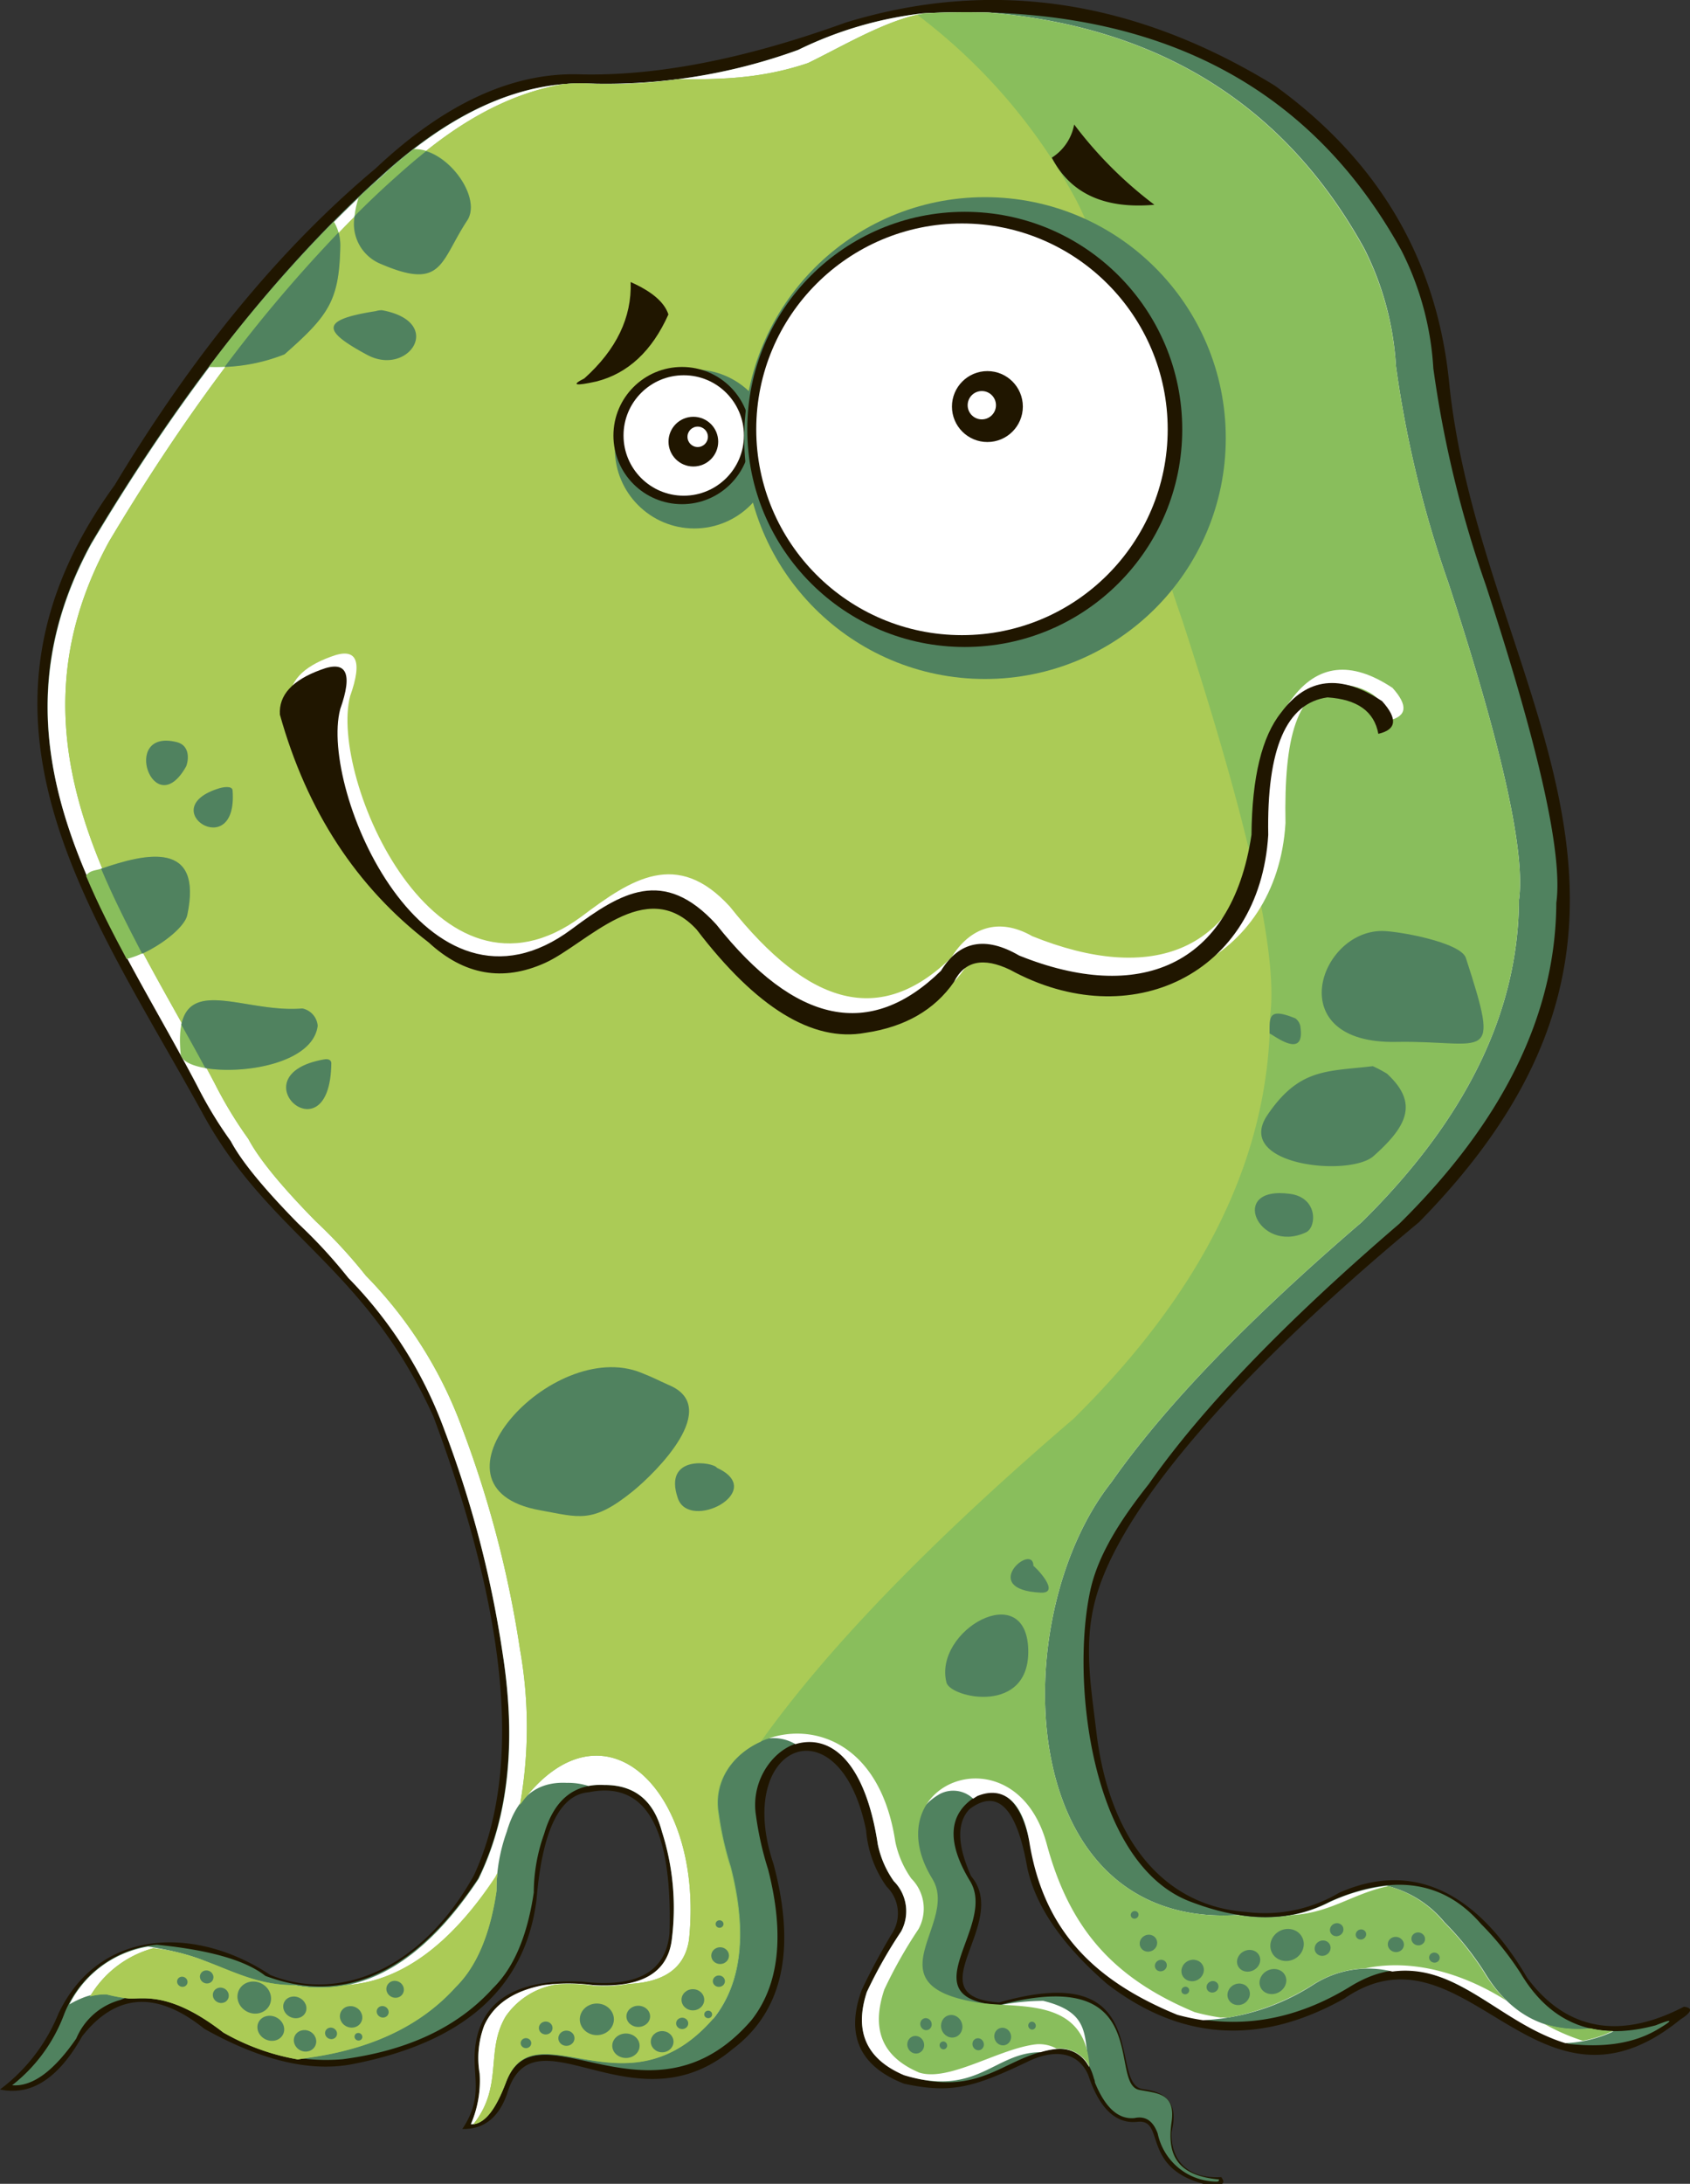 <svg xmlns="http://www.w3.org/2000/svg" viewBox="0 0 175.47 226.62"><rect x="0" y="0" width="175.47" height="226.62" fill="#333333" stroke="none"/><title>pers4</title><g id="Слой_2" data-name="Слой 2"><g id="_лой_1" data-name="—лой 1"><path d="M11.9,50.35Q24.26,29.81,39,17.48q10.61-10,21-9.77Q72,8.06,87.81,2.34q22.6-6.91,44.54,6.54,16.28,11.76,18.13,31c3.26,31.23,28.27,55-3.15,86.95-18.44,15.3-30.18,28.73-33.27,38.07-1.69,5.1-.85,9.57-.23,14.8,1.35,11.33,7.08,18.12,15.6,18.71a15.09,15.09,0,0,0,9.62-2c7.33-3.24,14.07-.46,19.51,8.83,4.17,5.62,9.83,6.36,16.28,3q1.44.18-.39,1.34c-15,12.2-22.28-10.77-34.84-2.21q-13.12,7.38-24.67-1.5-7-6.07-8.28-12.06-1.64-9.35-6-6.07-2,2.11.16,6.94c4.17,4.91-6,12.49,2.92,13.12,16.43-4.71,11.14,8.64,15,9,2.54.34,3.6,1.59,2.9,4.45-.11,2.85,1.62,4.89,5.16,4.67.58.81,0,.91-1.74.73-6.67-1.71-4-6.83-7-6.46-2.21.22-3.93-1.4-5.08-4.89-1.05-2.37-3.5-2.76-6.44-1.28-5.37,2.54-7.72,3.28-12.67,2.21q-6.93-2.71-4.41-9.7,1.19-2.56,3.07-5.75a3.88,3.88,0,0,0-.47-5,11.58,11.58,0,0,1-2.13-5.83c-2.74-13.59-13.83-9-9.62,3.47q3.57,13.36-4.26,19.23c-10.31,8.63-20.68-4.56-23.41,4.65Q51.33,221,48,220.93c2.44-3.65.79-5.74,1.44-9.16.83-4.37,4.5-6.44,11-6.13q8.49,1,9.07-5,.5-16.44-8.36-14.66-4.54.35-5.44,11.11Q54,210.9,36.42,214.23q-6.5,1.17-15.21-3.7-7.4-5.95-12.69.79Q4.85,217.86,0,216.83a18.52,18.52,0,0,0,6.07-7.88c4.3-9,14.41-9.07,22-4,7.51,3,16-1,21.17-10.41Q56.68,178.26,45,147c-7.17-15.77-17.08-18.76-24-31.53C9.57,94.7-5.72,74.58,11.9,50.35Z" style="fill:#201600;fill-rule:evenodd"/><path d="M82.87,5.18A39.7,39.7,0,0,1,95.77,1.39Q130.87-.5,145.51,26a30.93,30.93,0,0,1,3.31,12.22,115,115,0,0,0,5.44,22.47q8.36,25.55,7.33,33Q161.51,111,145.28,127q-17.76,15.24-26,27c-2.9,3.66-5.14,7.16-6,10.71-2.19,9.35-.07,28.78,10.38,32.65q8.33,3.17,14.35,0,9.93-4.46,15.76,2.29a31,31,0,0,1,4.14,5.16q4.71,7.87,14,5.36,2.78-1.1.12.47-3.57,2.08-9.14,1.46c-8.41-2.52-13.81-11.34-22.62-6q-8.77,5.42-18,2.92c-7.62-3.19-13.65-9-15.22-17.21q-1.37-7.19-5.55-5.49-4.55,2.65-.79,8.87c2.91,4.68-6.57,12.16,3,12.89,16.22-4.31,11.33,8.13,14.57,8.79,1.83.37,3.81.29,3.36,3.36-.56,3.81,1,5.56,4.93,5.94,0,.16-.05.23-.3.22a6.29,6.29,0,0,1-6.07-5q-.71-1.95-2.38-1.6-2.51.28-4.14-3.69,0-.2-.09-.38-.86-3.26-3.89-3.1c-5.48.62-7.64,5.23-15.78,2.72Q88,212.86,90,206.72a47.52,47.52,0,0,1,3.55-6.27,4.42,4.42,0,0,0-.75-5.24,10.18,10.18,0,0,1-1.66-3.82c-2.57-17-13.83-10.37-12.65-3a33.3,33.3,0,0,0,1.26,5.6q2.6,10.16-1.73,15.65c-10.48,12.13-22.34-2-25.5,6.48q-1.67,4.37-3.63,4.32a11.39,11.39,0,0,0,.91-5.25h0a9.52,9.52,0,0,1,.48-5l0,0q1.49-3.29,6.15-4.18a19.37,19.37,0,0,1,5.14,0q7.42.45,8.16-4.57a25.94,25.94,0,0,0-1-11.35q-1.29-4.88-6-4.85-4.69-.24-6.23,5.06a18.17,18.17,0,0,0-1.08,6.09q-1,6.75-4.22,9.91-5.46,6.06-15.63,7.39a20.62,20.62,0,0,1-12.4-2.92q-6.65-5-10.68-3.23a6.91,6.91,0,0,0-4.57,4q-3.52,5.1-6.66,4.85a16.79,16.79,0,0,0,5.4-7.37,11.42,11.42,0,0,1,9.62-7.21q8.21.81,11.27,3.23,12.29,4.6,22.11-10.13,4.71-9.62,2.48-23.61a111.35,111.35,0,0,0-6-22.94,44.24,44.24,0,0,0-10-15.84,52.18,52.18,0,0,0-5.2-5.64q-5.37-5.46-7-8.55a42.64,42.64,0,0,1-3.47-5.71c-9.12-17.4-22.71-34.84-11-56.28q14.12-23.68,30-38Q50.19,8.54,60.6,8.65A58.42,58.42,0,0,0,82.87,5.18Z" style="fill:#50825f;fill-rule:evenodd"/><path d="M82.87,5.18A39.7,39.7,0,0,1,95.77,1.39q3.54-.19,6.87-.09,26.7,2.24,39,24.47A30.94,30.94,0,0,1,144.94,38a115.2,115.2,0,0,0,5.44,22.47Q158.74,86,157.71,93.4q-.08,17.41-16.32,33.42-17.76,15.24-26,27c-11.08,14-10.22,46.34,13.13,44.91a14.77,14.77,0,0,0,9.52-1.34,19.38,19.38,0,0,1,5.93-1.7,11.2,11.2,0,0,1,6,3.77,31.08,31.08,0,0,1,4.14,5.16q3.94,6.59,11.06,5.9a11.22,11.22,0,0,0,2.35.28,12.9,12.9,0,0,1-5,1.22c-6.86-2.13-11.16-8.33-17.95-7.43a10.52,10.52,0,0,0-8.2,1.36,23.21,23.21,0,0,1-11.46,3.69,23.08,23.08,0,0,1-2.67-.56c-8.65-3.54-13.87-8.76-15.36-17.9-.71-4.33-2.76-5.88-5.41-4.8l-.43.27a3,3,0,0,0-3.45-.49Q93,188.79,96.78,195c2.12,6.52-10.19,14.57,6.88,13.11a24.47,24.47,0,0,1,4.65-.48c4.89,1.2,4.21,3.57,4.77,6.88a3.36,3.36,0,0,0-3.43-1.88,8.34,8.34,0,0,0-1.6.33c-4.84,0-6.56,4.7-14.18,2.39Q88,212.86,90,206.72a47.52,47.52,0,0,1,3.55-6.27,4.42,4.42,0,0,0-.75-5.24,10.18,10.18,0,0,1-1.66-3.82c-1.26-8.33-4.73-11.52-8.55-10.4-3.62-2.14-9.17,1.47-8,7.18a33.3,33.3,0,0,0,1.26,5.6q2.6,10.16-1.73,15.65C63,218.1,63,210.8,58.33,212.16c-1.83-.54-4.9.06-6.93.93q-.29,5.46-2.26,7.34h-.25a11.39,11.39,0,0,0,.91-5.25h0a9.52,9.52,0,0,1,.48-5l0,0q1.49-3.29,6.15-4.18a19.37,19.37,0,0,1,5.14,0q7.42.45,8.16-4.57a25.94,25.94,0,0,0-1-11.35q-1.29-4.88-6-4.85a6.78,6.78,0,0,0-1.64.1,6.92,6.92,0,0,0-2.24-.32q-4.69-.24-6.23,5.06a18.18,18.18,0,0,0-1.08,6.09q-1,6.75-4.22,9.91-5.46,6.06-15.63,7.39l-.93.07a23,23,0,0,1-7.59-2.77q-6-4.5-9.84-3.52a6.64,6.64,0,0,0-4.72.07A10.31,10.31,0,0,0,7.2,208a11.19,11.19,0,0,1,8.19-6q5.83.9,8.3,2.86A15.75,15.75,0,0,0,30.52,206q10.53,2,19.16-11,4.71-9.62,2.48-23.61a111.35,111.35,0,0,0-6-22.94,44.24,44.24,0,0,0-10-15.84,52.18,52.18,0,0,0-5.2-5.64q-5.37-5.46-7-8.55a42.64,42.64,0,0,1-3.47-5.71c-9.12-17.4-22.71-34.84-11-56.28q14.12-23.68,30-38Q50.19,8.54,60.6,8.65A58.42,58.42,0,0,0,82.87,5.18Z" style="fill:#fff;fill-rule:evenodd"/><path d="M96,1.38q3.4-.17,6.61-.08,26.7,2.24,39,24.47A30.94,30.94,0,0,1,144.94,38a115.2,115.2,0,0,0,5.44,22.47Q158.74,86,157.71,93.4q-.08,17.41-16.32,33.42-17.76,15.24-26,27c-11.08,14-10.22,46.34,13.13,44.91a16.34,16.34,0,0,0,5.66,0c4-.24,6.25-2.22,9.95-3a11.24,11.24,0,0,1,5.79,3.73,31.08,31.08,0,0,1,4.14,5.16,14.54,14.54,0,0,0,2.36,3c-4.28-2.72-9.63-4.44-14.72-3.35a10.77,10.77,0,0,0-5.34,1.66,24.24,24.24,0,0,1-8.81,3.43l-.85,0a23,23,0,0,1-2.67-.56c-8.53-3.56-13-8.75-15.35-17.44-3.26-12-18-6.43-11.88,3.61,2.86,4.59-6.59,11,4.67,12.83,4.18.68,11.2-.69,11.65,6.66a3.46,3.46,0,0,0-2.88-1.88,5,5,0,0,0-.55,0,3.77,3.77,0,0,0-2.1-.44c-3.88.44-9,3.91-12.14,2.94-3.92-1.66-5-4.54-3.63-8.63a47.76,47.76,0,0,1,3.55-6.27,4.42,4.42,0,0,0-.75-5.24,10.18,10.18,0,0,1-1.66-3.82c-2.56-16.88-19.77-12-18.33-3a33.3,33.3,0,0,0,1.26,5.6q2.6,10.16-1.73,15.65C65,220,55.48,208.15,52.52,216.12c-.95,2.49-2,4.14-3.37,4.32,3.16-4,1.2-7.58,3.36-11.2h0a7.89,7.89,0,0,1,5.23-3.3,17.37,17.37,0,0,1,3.85.13,14.32,14.32,0,0,0,3.74-.2q5.58-.27,6.21-4.59c1.61-15.46-8.93-25.78-17.55-14a45.9,45.9,0,0,0,0-16.12,111.28,111.28,0,0,0-6-22.94,44.23,44.23,0,0,0-10-15.84,52.1,52.1,0,0,0-5.2-5.64q-5.37-5.46-7-8.55a42.93,42.93,0,0,1-3.47-5.71c-9.12-17.4-22.71-34.84-11-56.28q14.12-23.68,30-38Q50,10.11,58.62,8.72q1-.08,2-.07a49.54,49.54,0,0,0,9.74-.42c4.24,0,8.54,0,13.54-1.69C87.57,4.75,92.15,2,96,1.38ZM160.3,210a11.53,11.53,0,0,0,4.81.48,11.22,11.22,0,0,0,2.35.28,11.88,11.88,0,0,1-3.08,1h-.08a21.13,21.13,0,0,1-4-1.76ZM51.64,194.42l-.17.35Q44.32,205.51,35.85,206a14.32,14.32,0,0,1-5.34,0c-5.56,0-8.61-3.23-14.6-3.83a11,11,0,0,0-6.56,5,5.88,5.88,0,0,1,1.74-.2,15.57,15.57,0,0,0,2.31.42c1.45.07,4.24-.77,9.79,3.53a23.68,23.68,0,0,0,7.73,2.79l1.89-.29q9.36-1.5,14.52-7.23,3.21-3.16,4.22-9.91A14.33,14.33,0,0,1,51.64,194.42Z" style="fill:#89be5c;fill-rule:evenodd"/><path d="M79,180.73c-2.92,1.3-5,4.08-4.44,7.44a33.3,33.3,0,0,0,1.26,5.6q2.6,10.16-1.73,15.65C65,220,55.48,208.15,52.52,216.12c-.95,2.49-2,4.14-3.37,4.32,3.16-4,1.2-7.58,3.36-11.2h0a7.89,7.89,0,0,1,5.23-3.3,17.37,17.37,0,0,1,3.85.13,14.32,14.32,0,0,0,3.74-.2q5.58-.27,6.21-4.59c1.61-15.46-8.93-25.78-17.55-14a45.9,45.9,0,0,0,0-16.12,111.28,111.28,0,0,0-6-22.94,44.23,44.23,0,0,0-10-15.84,52.1,52.1,0,0,0-5.2-5.64q-5.37-5.46-7-8.55a42.93,42.93,0,0,1-3.47-5.71c-9.12-17.4-22.71-34.84-11-56.28q14.12-23.68,30-38Q50,10.11,58.62,8.72q1-.08,2-.07a49.54,49.54,0,0,0,9.74-.42c4.24,0,8.54,0,13.54-1.69,3.44-1.66,7.64-4.18,11.34-5a59,59,0,0,1,16.52,19.26,38.7,38.7,0,0,1,4.14,15.29,144.13,144.13,0,0,0,6.8,28.11q10.45,32,9.17,41.22-.1,21.78-20.41,41.81Q89.38,166.15,79,180.73Zm-27.4,13.69-.17.35Q44.32,205.51,35.85,206a14.32,14.32,0,0,1-5.34,0c-5.56,0-8.61-3.23-14.6-3.83a11,11,0,0,0-6.56,5,5.88,5.88,0,0,1,1.74-.2,15.57,15.57,0,0,0,2.31.42c1.45.07,4.24-.77,9.79,3.53a23.68,23.68,0,0,0,7.73,2.79l1.89-.29q9.36-1.5,14.52-7.23,3.21-3.16,4.22-9.91A14.33,14.33,0,0,1,51.64,194.42Z" style="fill:#abcb56;fill-rule:evenodd"/><circle cx="72.09" cy="46.59" r="8.25" style="fill:#50825f"/><circle cx="70.81" cy="45.2" r="7.12" style="fill:#201600"/><circle cx="70.99" cy="45.19" r="6.25" style="fill:#fff"/><circle cx="71.99" cy="45.83" r="2.58" style="fill:#201600"/><circle cx="72.44" cy="45.33" r="1.06" style="fill:#fff"/><circle cx="102.27" cy="45.46" r="25" style="fill:#50825f"/><circle cx="100.17" cy="44.56" r="22.58" style="fill:#201600"/><circle cx="99.88" cy="44.55" r="21.36" style="fill:#fff"/><circle cx="102.52" cy="42.19" r="3.68" style="fill:#201600"/><circle cx="101.94" cy="42.05" r="1.47" style="fill:#fff"/><path d="M61.91,39.59q-3.33.73-1.24-.32,5-4.49,4.81-10,3.3,1.46,3.92,3.36Q66.84,38.34,61.91,39.59Z" style="fill:#201600;fill-rule:evenodd"/><path d="M111.53,12.92a42.26,42.26,0,0,0,8.33,8.33q-7.77.69-10.65-4.89A5.19,5.19,0,0,0,111.53,12.92Z" style="fill:#201600;fill-rule:evenodd"/><path d="M36.35,72.25q2-5.63-2-4.1-4.44,1.61-4.26,4.65c2.79,10,7.45,18.53,15,24.28,3.68,3.4,8.2,3.47,12.59,1.49s10.45-9.18,15.73-3.46q9.32,12.2,17.5,10.72,6.18-.91,9.22-5.28,1.64-3.27,5.83-1.26c12.48,6.83,26.63.63,27.51-13.87-.17-8.94,1.17-13.85,5.44-14.43q4.65.3,5.28,3.78,2.85-.65.39-3.39-6.45-4.28-10.48,1.18-3,3.73-3.08,12.69c-2.08,13.84-11.57,16.85-23.84,11.9-3.51-2-6.49-.88-8.4,2.21-7.35,7.17-14.77,5.09-23-5.28-5.48-6-10.23-2.86-15.36,1C45.22,106.38,34.17,80.63,36.35,72.25Z" style="fill:#fff;fill-rule:evenodd"/><path d="M35.32,73.6q2-5.63-2-4.1-4.44,1.61-4.26,4.65,4.19,15,15.45,23.65,5.52,5.09,12.09,2.12c4.31-1.95,10.45-9.18,15.73-3.46q9.32,12.2,17.5,10.72,6.18-.91,9.22-5.28,1.64-3.27,5.83-1.26c12.48,6.83,25.92.47,26.8-14q-.25-13.4,6.15-14.27,4.65.3,5.28,3.78,2.85-.65.39-3.39-6.45-4.28-10.48,1.18-3,3.73-3.08,12.69c-2.08,13.84-11.84,17.48-24.12,12.53q-5.26-3.06-8.12,1.58-11,10.75-23.33-4.81c-5.48-6-9.88-3.33-15,.48C44.19,107.73,33.14,82,35.32,73.6Z" style="fill:#201600;fill-rule:evenodd"/><path d="M66.57,142.45c-9.28-3.75-23.49,11.94-10.51,14.27,4.09.73,5.43,1.45,9.68-2,2.44-2,9.22-8.71,3.69-11C68.07,143.12,68.19,143.1,66.57,142.45Z" style="fill:#50825f;fill-rule:evenodd"/><path d="M70.38,155.48c1.2,3.49,9.35-.74,4.06-3.16C74.11,151.72,68.8,150.88,70.38,155.48Z" style="fill:#50825f;fill-rule:evenodd"/><path d="M142.54,110.64c-4.79.56-7.64.2-10.94,5.06-3.55,5.23,8.48,6.48,11,4.28,3.52-3.12,4.71-5.52,1.41-8.56A12.85,12.85,0,0,0,142.54,110.64Z" style="fill:#50825f;fill-rule:evenodd"/><path d="M143.49,96.61c-6.57,0-10.52,11.73,1.46,11.51,9.39-.17,10.91,2.58,7.25-8.71C151.67,97.78,145.15,96.61,143.49,96.61Z" style="fill:#50825f;fill-rule:evenodd"/><path d="M134.5,105.68c-2.84-1.16-2.68-.14-2.68,1.58.26,0,3.8,2.94,3.18-.83A1.36,1.36,0,0,0,134.5,105.68Z" style="fill:#50825f;fill-rule:evenodd"/><path d="M133.95,123.89c-6.52-.9-3.29,6.28,1.63,4C136.71,127.4,136.88,124.29,133.95,123.89Z" style="fill:#50825f;fill-rule:evenodd"/><path d="M31.39,104.65c-6.52.56-13.5-4.4-12.63,4.72C19,112,32.32,111.78,33,106.45A2,2,0,0,0,31.39,104.65Z" style="fill:#89be5c;fill-rule:evenodd"/><path d="M31.39,104.65c-5.62.48-11.57-3.13-12.56,1.68.84,1.51,1.68,3,2.49,4.51,4,.68,11.17-.51,11.66-4.39A2,2,0,0,0,31.39,104.65Z" style="fill:#50825f;fill-rule:evenodd"/><path d="M33.68,109.93c-9.28,1.6.59,10.51.72.42C34.41,110,34.09,109.86,33.68,109.93Z" style="fill:#50825f;fill-rule:evenodd"/><path d="M18.31,77c-5.84-1.42-2.36,8.5,1,2.56C19.44,79.36,20,77.4,18.31,77Z" style="fill:#50825f;fill-rule:evenodd"/><path d="M22.8,81.79c-7,2.11,1.92,7.88,1.35.24C24.12,81.49,23.11,81.7,22.8,81.79Z" style="fill:#50825f;fill-rule:evenodd"/><path d="M10.5,90.15c4.73-1.64,10.59-2.94,8.94,4.82-.3,1.4-3.5,3.83-6.29,4.55-1.53-2.85-3-5.72-4.22-8.64C9.35,90.28,9.93,90.35,10.5,90.15Z" style="fill:#89be5c;fill-rule:evenodd"/><path d="M10.5,90.15c4.73-1.64,10.59-2.94,8.94,4.82-.24,1.14-2.39,2.95-4.68,4C13.21,96,11.75,93.12,10.5,90.15Z" style="fill:#50825f;fill-rule:evenodd"/><path d="M98.27,174.6c.41,1.61,8.7,3.42,8.49-3.46C106.52,163.74,96.9,169.21,98.27,174.6Z" style="fill:#50825f;fill-rule:evenodd"/><path d="M107.3,162.51c0-2.54-5.79,2.44.74,2.76C110.3,165.38,107.3,162.39,107.3,162.51Z" style="fill:#50825f;fill-rule:evenodd"/><path d="M34.66,23a4.69,4.69,0,0,1,.67,2.65c-.12,5.59-1.25,7.11-5.79,11.11a19.82,19.82,0,0,1-7.86,1.32A146.5,146.5,0,0,1,34.66,23Z" style="fill:#89be5c;fill-rule:evenodd"/><path d="M35.15,24.12a5.22,5.22,0,0,1,.18,1.54c-.12,5.59-1.25,7.11-5.79,11.11a18.65,18.65,0,0,1-6.22,1.31A149.19,149.19,0,0,1,35.15,24.12Z" style="fill:#50825f;fill-rule:evenodd"/><path d="M39,32.29c-5.85.91-5.47,2.06-.89,4.53,4.31,2.33,8.15-3.42,1.54-4.63A2.37,2.37,0,0,0,39,32.29Z" style="fill:#50825f;fill-rule:evenodd"/><path d="M37.24,20.49C36.4,23,36.49,26,39.61,27.38c6.37,2.72,6.07-.24,8.9-4.54,1.58-2.41-2.12-7.49-5.55-7.37q-1.74,1.34-3.48,3Q38.35,19.43,37.24,20.49Z" style="fill:#89be5c;fill-rule:evenodd"/><path d="M36.82,22.42a4.49,4.49,0,0,0,2.79,5c6.37,2.72,6.07-.24,8.9-4.54,1.38-2.1-1.28-6.26-4.27-7.19q-1.48,1.18-3,2.55Q39,20.22,36.82,22.42Z" style="fill:#50825f;fill-rule:evenodd"/><ellipse cx="64.99" cy="212.29" rx="1.42" ry="1.27" style="fill:#50825f"/><ellipse cx="132.16" cy="205.63" rx="1.42" ry="1.27" transform="translate(-78.21 81.16) rotate(-26.66)" style="fill:#50825f"/><ellipse cx="28.11" cy="210.5" rx="1.27" ry="1.42" transform="translate(-173.06 142.45) rotate(-63.71)" style="fill:#50825f"/><ellipse cx="66.27" cy="209.24" rx="1.23" ry="1.1" style="fill:#50825f"/><ellipse cx="129.65" cy="203.47" rx="1.23" ry="1.1" transform="translate(-77.52 79.81) rotate(-26.66)" style="fill:#50825f"/><ellipse cx="30.61" cy="208.32" rx="1.1" ry="1.23" transform="translate(-169.73 143.52) rotate(-63.72)" style="fill:#50825f"/><ellipse cx="68.75" cy="211.87" rx="1.18" ry="1.1" style="fill:#50825f"/><ellipse cx="128.61" cy="206.94" rx="1.18" ry="1.1" transform="translate(-79.18 79.72) rotate(-26.66)" style="fill:#50825f"/><ellipse cx="31.67" cy="211.79" rx="1.1" ry="1.18" transform="translate(-172.24 146.37) rotate(-63.71)" style="fill:#50825f"/><ellipse cx="71.94" cy="207.52" rx="1.18" ry="1.1" style="fill:#50825f"/><ellipse cx="98.82" cy="210.26" rx="1.1" ry="1.18" transform="translate(-65.7 46.23) rotate(-19.91)" style="fill:#50825f"/><ellipse cx="123.82" cy="204.49" rx="1.18" ry="1.1" transform="translate(-78.58 77.29) rotate(-26.66)" style="fill:#50825f"/><ellipse cx="36.45" cy="209.3" rx="1.1" ry="1.18" transform="translate(-167.32 149.2) rotate(-63.69)" style="fill:#50825f"/><ellipse cx="70.83" cy="209.97" rx="0.63" ry="0.59" style="fill:#50825f"/><ellipse cx="96.15" cy="210.05" rx="0.59" ry="0.63" transform="translate(-65.76 45.27) rotate(-19.9)" style="fill:#50825f"/><ellipse cx="125.9" cy="206.17" rx="0.63" ry="0.59" transform="translate(-79.15 78.45) rotate(-26.67)" style="fill:#50825f"/><ellipse cx="34.38" cy="211" rx="0.59" ry="0.63" transform="translate(-170.02 148.34) rotate(-63.7)" style="fill:#50825f"/><ellipse cx="58.81" cy="211.51" rx="0.84" ry="0.79" style="fill:#50825f"/><ellipse cx="137.33" cy="202.15" rx="0.84" ry="0.79" transform="translate(-76.15 83.2) rotate(-26.68)" style="fill:#50825f"/><ellipse cx="144.94" cy="201.79" rx="0.79" ry="0.84" transform="translate(-82.55 301.68) rotate(-78.02)" style="fill:#50825f"/><ellipse cx="22.92" cy="207.06" rx="0.79" ry="0.84" transform="translate(-172.88 135.93) rotate(-63.72)" style="fill:#50825f"/><ellipse cx="56.66" cy="210.45" rx="0.71" ry="0.67" style="fill:#50825f"/><ellipse cx="138.78" cy="200.25" rx="0.71" ry="0.67" transform="translate(-75.07 83.52) rotate(-26.65)" style="fill:#50825f"/><ellipse cx="147.26" cy="201.21" rx="0.67" ry="0.71" transform="translate(-80.16 303.45) rotate(-78.01)" style="fill:#50825f"/><ellipse cx="21.46" cy="205.16" rx="0.67" ry="0.71" transform="translate(-172.01 133.59) rotate(-63.73)" style="fill:#50825f"/><ellipse cx="54.61" cy="212.02" rx="0.55" ry="0.52" style="fill:#50825f"/><ellipse cx="141.31" cy="200.73" rx="0.55" ry="0.52" transform="translate(-75.05 84.76) rotate(-26.66)" style="fill:#50825f"/><ellipse cx="148.94" cy="203.17" rx="0.52" ry="0.55" transform="translate(-80.8 306.51) rotate(-77.98)" style="fill:#50825f"/><ellipse cx="18.93" cy="205.66" rx="0.52" ry="0.55" transform="translate(-173.83 131.5) rotate(-63.7)" style="fill:#50825f"/><ellipse cx="74.64" cy="205.59" rx="0.63" ry="0.59" style="fill:#50825f"/><ellipse cx="101.56" cy="212.14" rx="0.59" ry="0.63" transform="translate(-66.2 47.29) rotate(-19.92)" style="fill:#50825f"/><ellipse cx="120.53" cy="203.97" rx="0.63" ry="0.59" transform="translate(-78.73 75.8) rotate(-26.67)" style="fill:#50825f"/><ellipse cx="39.73" cy="208.77" rx="0.59" ry="0.63" transform="translate(-165.02 151.85) rotate(-63.69)" style="fill:#50825f"/><ellipse cx="74.77" cy="202.94" rx="0.92" ry="0.87" style="fill:#50825f"/><ellipse cx="104.1" cy="211.35" rx="0.87" ry="0.92" transform="translate(-65.8 48.13) rotate(-19.93)" style="fill:#50825f"/><ellipse cx="119.23" cy="201.66" rx="0.92" ry="0.87" transform="translate(-77.82 74.96) rotate(-26.67)" style="fill:#50825f"/><ellipse cx="41.02" cy="206.45" rx="0.87" ry="0.92" transform="translate(-162.22 151.7) rotate(-63.69)" style="fill:#50825f"/><ellipse cx="73.53" cy="209.04" rx="0.41" ry="0.39" style="fill:#50825f"/><ellipse cx="97.94" cy="212.27" rx="0.39" ry="0.41" transform="translate(-66.54 46.14) rotate(-19.95)" style="fill:#50825f"/><ellipse cx="123.07" cy="206.56" rx="0.41" ry="0.39" transform="translate(-79.6 77.18) rotate(-26.66)" style="fill:#50825f"/><ellipse cx="37.21" cy="211.37" rx="0.39" ry="0.41" transform="translate(-168.72 150.92) rotate(-63.66)" style="fill:#50825f"/><ellipse cx="74.71" cy="199.66" rx="0.41" ry="0.39" style="fill:#50825f"/><ellipse cx="107.16" cy="210.19" rx="0.39" ry="0.41" transform="translate(-65.18 49.07) rotate(-19.91)" style="fill:#50825f"/><ellipse cx="117.8" cy="198.71" rx="0.41" ry="0.39" transform="translate(-76.63 73.98) rotate(-26.66)" style="fill:#50825f"/><ellipse cx="61.97" cy="209.55" rx="1.77" ry="1.64" style="fill:#50825f"/><ellipse cx="133.63" cy="201.83" rx="1.76" ry="1.64" transform="translate(-76.35 81.42) rotate(-26.66)" style="fill:#50825f"/><ellipse cx="26.4" cy="207.3" rx="1.64" ry="1.77" transform="translate(-171.14 139.11) rotate(-63.7)" style="fill:#50825f"/><ellipse cx="95.08" cy="212.19" rx="0.87" ry="0.92" transform="translate(-66.55 45.03) rotate(-19.9)" style="fill:#50825f"/></g></g></svg>